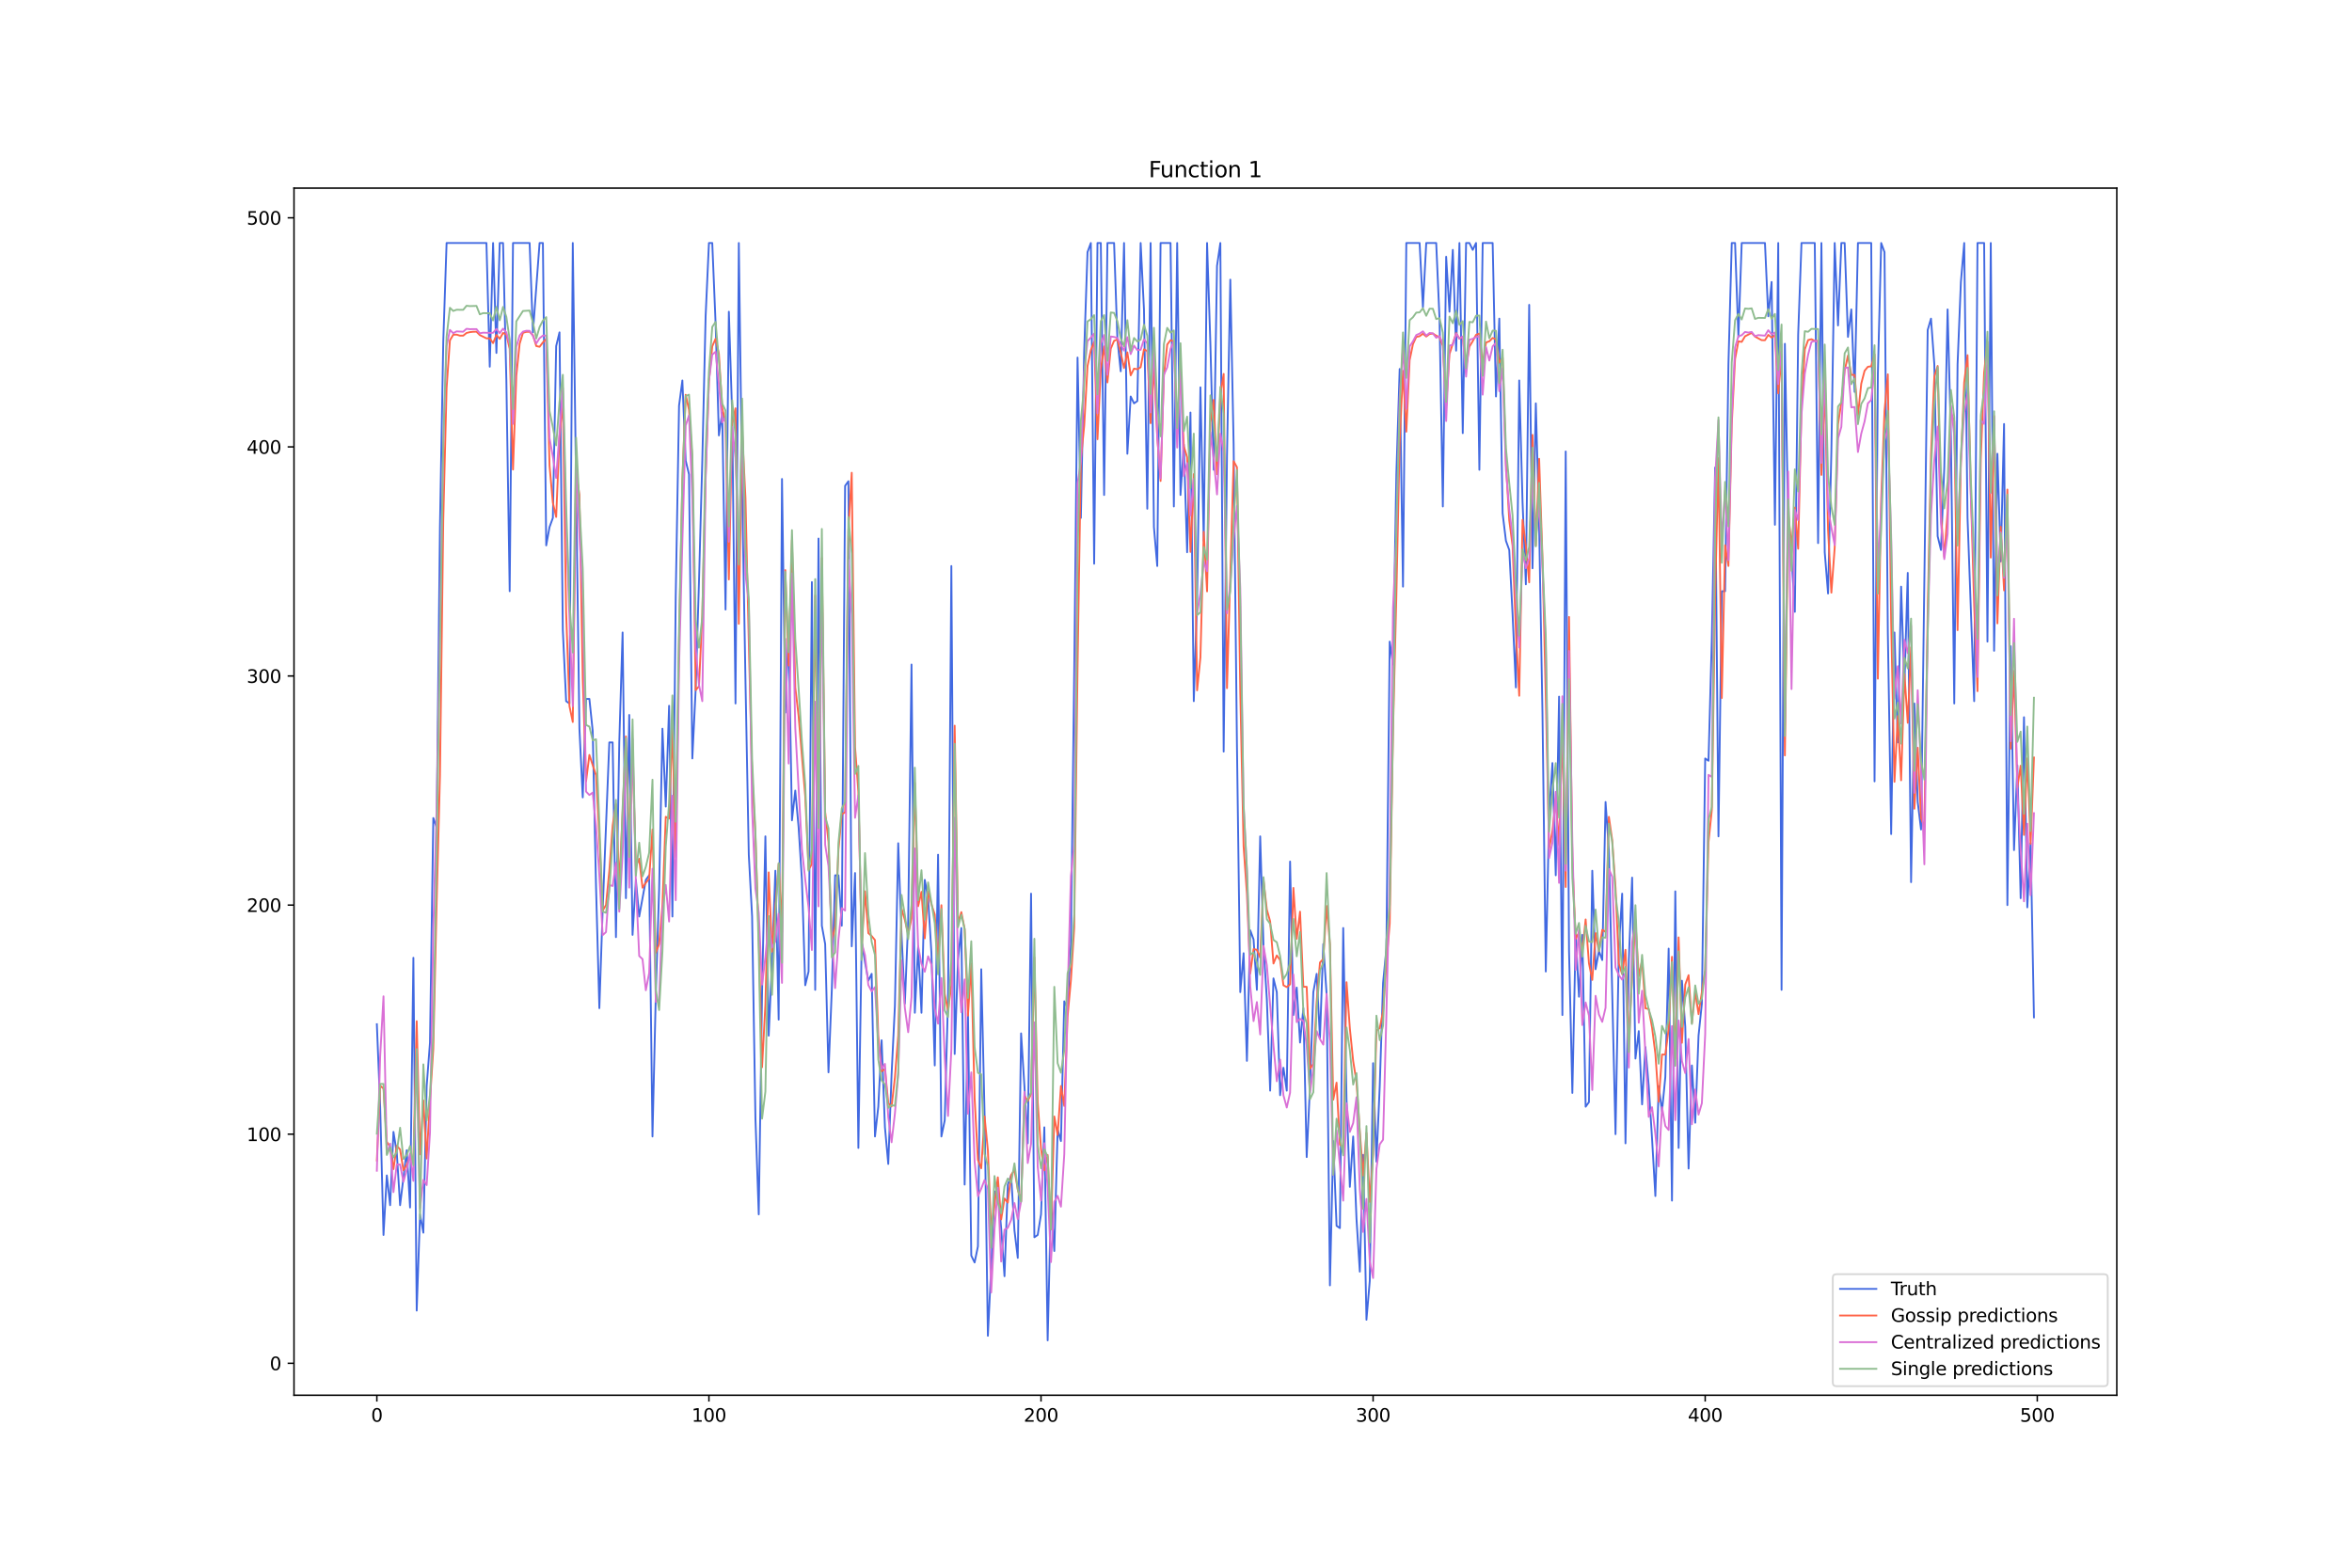 <?xml version="1.0" encoding="utf-8" standalone="no"?>
<!DOCTYPE svg PUBLIC "-//W3C//DTD SVG 1.1//EN"
  "http://www.w3.org/Graphics/SVG/1.1/DTD/svg11.dtd">
<svg xmlns:xlink="http://www.w3.org/1999/xlink" width="1296pt" height="864pt" viewBox="0 0 1296 864" xmlns="http://www.w3.org/2000/svg" version="1.1">
 <defs>
  <style type="text/css">*{stroke-linejoin: round; stroke-linecap: butt}</style>
 </defs>
 <g id="figure_1">
  <g id="patch_1">
   <path d="M 0 864 
L 1296 864 
L 1296 0 
L 0 0 
z
" style="fill: #ffffff"/>
  </g>
  <g id="axes_1">
   <g id="patch_2">
    <path d="M 162 768.96 
L 1166.4 768.96 
L 1166.4 103.68 
L 162 103.68 
z
" style="fill: #ffffff"/>
   </g>
   <g id="matplotlib.axis_1">
    <g id="xtick_1">
     <g id="line2d_1">
      <defs>
       <path id="m8d6772353c" d="M 0 0 
L 0 3.5 
" style="stroke: #000000; stroke-width: 0.8"/>
      </defs>
      <g>
       <use xlink:href="#m8d6772353c" x="207.655" y="768.96" style="stroke: #000000; stroke-width: 0.8"/>
      </g>
     </g>
     <g id="text_1">
      <!-- 0 -->
      <g transform="translate(204.473 783.558) scale(0.1 -0.1)">
       <defs>
        <path id="DejaVuSans-30" d="M 2034 4250 
Q 1547 4250 1301 3770 
Q 1056 3291 1056 2328 
Q 1056 1369 1301 889 
Q 1547 409 2034 409 
Q 2525 409 2770 889 
Q 3016 1369 3016 2328 
Q 3016 3291 2770 3770 
Q 2525 4250 2034 4250 
z
M 2034 4750 
Q 2819 4750 3233 4129 
Q 3647 3509 3647 2328 
Q 3647 1150 3233 529 
Q 2819 -91 2034 -91 
Q 1250 -91 836 529 
Q 422 1150 422 2328 
Q 422 3509 836 4129 
Q 1250 4750 2034 4750 
z
" transform="scale(0.016)"/>
       </defs>
       <use xlink:href="#DejaVuSans-30"/>
      </g>
     </g>
    </g>
    <g id="xtick_2">
     <g id="line2d_2">
      <g>
       <use xlink:href="#m8d6772353c" x="390.639" y="768.96" style="stroke: #000000; stroke-width: 0.8"/>
      </g>
     </g>
     <g id="text_2">
      <!-- 100 -->
      <g transform="translate(381.095 783.558) scale(0.1 -0.1)">
       <defs>
        <path id="DejaVuSans-31" d="M 794 531 
L 1825 531 
L 1825 4091 
L 703 3866 
L 703 4441 
L 1819 4666 
L 2450 4666 
L 2450 531 
L 3481 531 
L 3481 0 
L 794 0 
L 794 531 
z
" transform="scale(0.016)"/>
       </defs>
       <use xlink:href="#DejaVuSans-31"/>
       <use xlink:href="#DejaVuSans-30" x="63.623"/>
       <use xlink:href="#DejaVuSans-30" x="127.246"/>
      </g>
     </g>
    </g>
    <g id="xtick_3">
     <g id="line2d_3">
      <g>
       <use xlink:href="#m8d6772353c" x="573.623" y="768.96" style="stroke: #000000; stroke-width: 0.8"/>
      </g>
     </g>
     <g id="text_3">
      <!-- 200 -->
      <g transform="translate(564.079 783.558) scale(0.1 -0.1)">
       <defs>
        <path id="DejaVuSans-32" d="M 1228 531 
L 3431 531 
L 3431 0 
L 469 0 
L 469 531 
Q 828 903 1448 1529 
Q 2069 2156 2228 2338 
Q 2531 2678 2651 2914 
Q 2772 3150 2772 3378 
Q 2772 3750 2511 3984 
Q 2250 4219 1831 4219 
Q 1534 4219 1204 4116 
Q 875 4013 500 3803 
L 500 4441 
Q 881 4594 1212 4672 
Q 1544 4750 1819 4750 
Q 2544 4750 2975 4387 
Q 3406 4025 3406 3419 
Q 3406 3131 3298 2873 
Q 3191 2616 2906 2266 
Q 2828 2175 2409 1742 
Q 1991 1309 1228 531 
z
" transform="scale(0.016)"/>
       </defs>
       <use xlink:href="#DejaVuSans-32"/>
       <use xlink:href="#DejaVuSans-30" x="63.623"/>
       <use xlink:href="#DejaVuSans-30" x="127.246"/>
      </g>
     </g>
    </g>
    <g id="xtick_4">
     <g id="line2d_4">
      <g>
       <use xlink:href="#m8d6772353c" x="756.607" y="768.96" style="stroke: #000000; stroke-width: 0.8"/>
      </g>
     </g>
     <g id="text_4">
      <!-- 300 -->
      <g transform="translate(747.063 783.558) scale(0.1 -0.1)">
       <defs>
        <path id="DejaVuSans-33" d="M 2597 2516 
Q 3050 2419 3304 2112 
Q 3559 1806 3559 1356 
Q 3559 666 3084 287 
Q 2609 -91 1734 -91 
Q 1441 -91 1130 -33 
Q 819 25 488 141 
L 488 750 
Q 750 597 1062 519 
Q 1375 441 1716 441 
Q 2309 441 2620 675 
Q 2931 909 2931 1356 
Q 2931 1769 2642 2001 
Q 2353 2234 1838 2234 
L 1294 2234 
L 1294 2753 
L 1863 2753 
Q 2328 2753 2575 2939 
Q 2822 3125 2822 3475 
Q 2822 3834 2567 4026 
Q 2313 4219 1838 4219 
Q 1578 4219 1281 4162 
Q 984 4106 628 3988 
L 628 4550 
Q 988 4650 1302 4700 
Q 1616 4750 1894 4750 
Q 2613 4750 3031 4423 
Q 3450 4097 3450 3541 
Q 3450 3153 3228 2886 
Q 3006 2619 2597 2516 
z
" transform="scale(0.016)"/>
       </defs>
       <use xlink:href="#DejaVuSans-33"/>
       <use xlink:href="#DejaVuSans-30" x="63.623"/>
       <use xlink:href="#DejaVuSans-30" x="127.246"/>
      </g>
     </g>
    </g>
    <g id="xtick_5">
     <g id="line2d_5">
      <g>
       <use xlink:href="#m8d6772353c" x="939.591" y="768.96" style="stroke: #000000; stroke-width: 0.8"/>
      </g>
     </g>
     <g id="text_5">
      <!-- 400 -->
      <g transform="translate(930.047 783.558) scale(0.1 -0.1)">
       <defs>
        <path id="DejaVuSans-34" d="M 2419 4116 
L 825 1625 
L 2419 1625 
L 2419 4116 
z
M 2253 4666 
L 3047 4666 
L 3047 1625 
L 3713 1625 
L 3713 1100 
L 3047 1100 
L 3047 0 
L 2419 0 
L 2419 1100 
L 313 1100 
L 313 1709 
L 2253 4666 
z
" transform="scale(0.016)"/>
       </defs>
       <use xlink:href="#DejaVuSans-34"/>
       <use xlink:href="#DejaVuSans-30" x="63.623"/>
       <use xlink:href="#DejaVuSans-30" x="127.246"/>
      </g>
     </g>
    </g>
    <g id="xtick_6">
     <g id="line2d_6">
      <g>
       <use xlink:href="#m8d6772353c" x="1122.575" y="768.96" style="stroke: #000000; stroke-width: 0.8"/>
      </g>
     </g>
     <g id="text_6">
      <!-- 500 -->
      <g transform="translate(1113.032 783.558) scale(0.1 -0.1)">
       <defs>
        <path id="DejaVuSans-35" d="M 691 4666 
L 3169 4666 
L 3169 4134 
L 1269 4134 
L 1269 2991 
Q 1406 3038 1543 3061 
Q 1681 3084 1819 3084 
Q 2600 3084 3056 2656 
Q 3513 2228 3513 1497 
Q 3513 744 3044 326 
Q 2575 -91 1722 -91 
Q 1428 -91 1123 -41 
Q 819 9 494 109 
L 494 744 
Q 775 591 1075 516 
Q 1375 441 1709 441 
Q 2250 441 2565 725 
Q 2881 1009 2881 1497 
Q 2881 1984 2565 2268 
Q 2250 2553 1709 2553 
Q 1456 2553 1204 2497 
Q 953 2441 691 2322 
L 691 4666 
z
" transform="scale(0.016)"/>
       </defs>
       <use xlink:href="#DejaVuSans-35"/>
       <use xlink:href="#DejaVuSans-30" x="63.623"/>
       <use xlink:href="#DejaVuSans-30" x="127.246"/>
      </g>
     </g>
    </g>
   </g>
   <g id="matplotlib.axis_2">
    <g id="ytick_1">
     <g id="line2d_7">
      <defs>
       <path id="m63326deb19" d="M 0 0 
L -3.5 0 
" style="stroke: #000000; stroke-width: 0.8"/>
      </defs>
      <g>
       <use xlink:href="#m63326deb19" x="162" y="751.346" style="stroke: #000000; stroke-width: 0.8"/>
      </g>
     </g>
     <g id="text_7">
      <!-- 0 -->
      <g transform="translate(148.637 755.146) scale(0.1 -0.1)">
       <use xlink:href="#DejaVuSans-30"/>
      </g>
     </g>
    </g>
    <g id="ytick_2">
     <g id="line2d_8">
      <g>
       <use xlink:href="#m63326deb19" x="162" y="625.083" style="stroke: #000000; stroke-width: 0.8"/>
      </g>
     </g>
     <g id="text_8">
      <!-- 100 -->
      <g transform="translate(135.912 628.882) scale(0.1 -0.1)">
       <use xlink:href="#DejaVuSans-31"/>
       <use xlink:href="#DejaVuSans-30" x="63.623"/>
       <use xlink:href="#DejaVuSans-30" x="127.246"/>
      </g>
     </g>
    </g>
    <g id="ytick_3">
     <g id="line2d_9">
      <g>
       <use xlink:href="#m63326deb19" x="162" y="498.82" style="stroke: #000000; stroke-width: 0.8"/>
      </g>
     </g>
     <g id="text_9">
      <!-- 200 -->
      <g transform="translate(135.912 502.619) scale(0.1 -0.1)">
       <use xlink:href="#DejaVuSans-32"/>
       <use xlink:href="#DejaVuSans-30" x="63.623"/>
       <use xlink:href="#DejaVuSans-30" x="127.246"/>
      </g>
     </g>
    </g>
    <g id="ytick_4">
     <g id="line2d_10">
      <g>
       <use xlink:href="#m63326deb19" x="162" y="372.557" style="stroke: #000000; stroke-width: 0.8"/>
      </g>
     </g>
     <g id="text_10">
      <!-- 300 -->
      <g transform="translate(135.912 376.356) scale(0.1 -0.1)">
       <use xlink:href="#DejaVuSans-33"/>
       <use xlink:href="#DejaVuSans-30" x="63.623"/>
       <use xlink:href="#DejaVuSans-30" x="127.246"/>
      </g>
     </g>
    </g>
    <g id="ytick_5">
     <g id="line2d_11">
      <g>
       <use xlink:href="#m63326deb19" x="162" y="246.294" style="stroke: #000000; stroke-width: 0.8"/>
      </g>
     </g>
     <g id="text_11">
      <!-- 400 -->
      <g transform="translate(135.912 250.093) scale(0.1 -0.1)">
       <use xlink:href="#DejaVuSans-34"/>
       <use xlink:href="#DejaVuSans-30" x="63.623"/>
       <use xlink:href="#DejaVuSans-30" x="127.246"/>
      </g>
     </g>
    </g>
    <g id="ytick_6">
     <g id="line2d_12">
      <g>
       <use xlink:href="#m63326deb19" x="162" y="120.031" style="stroke: #000000; stroke-width: 0.8"/>
      </g>
     </g>
     <g id="text_12">
      <!-- 500 -->
      <g transform="translate(135.912 123.83) scale(0.1 -0.1)">
       <use xlink:href="#DejaVuSans-35"/>
       <use xlink:href="#DejaVuSans-30" x="63.623"/>
       <use xlink:href="#DejaVuSans-30" x="127.246"/>
      </g>
     </g>
    </g>
   </g>
   <g id="line2d_13">
    <path d="M 207.655 564.477 
L 209.484 609.932 
L 211.314 680.639 
L 213.144 647.811 
L 214.974 664.225 
L 216.804 623.821 
L 218.634 635.184 
L 220.463 664.225 
L 224.123 633.922 
L 225.953 665.487 
L 227.783 527.861 
L 229.613 722.306 
L 231.442 669.275 
L 233.272 679.376 
L 235.102 598.568 
L 236.932 574.578 
L 238.762 450.84 
L 240.592 455.891 
L 242.422 290.486 
L 244.251 188.213 
L 246.081 133.92 
L 268.039 133.92 
L 269.869 202.102 
L 271.699 133.92 
L 273.529 194.526 
L 275.359 133.92 
L 277.189 133.92 
L 279.018 209.678 
L 280.848 325.84 
L 282.678 133.92 
L 291.827 133.92 
L 293.657 183.163 
L 297.317 133.92 
L 299.147 133.92 
L 300.976 300.587 
L 302.806 290.486 
L 304.636 285.436 
L 306.466 190.738 
L 308.296 183.163 
L 310.126 347.305 
L 311.956 386.446 
L 313.785 387.709 
L 315.615 133.92 
L 319.275 401.598 
L 321.105 439.477 
L 322.935 385.183 
L 324.764 385.183 
L 326.594 402.86 
L 328.424 488.719 
L 330.254 555.639 
L 332.084 501.345 
L 335.743 409.173 
L 337.573 409.173 
L 339.403 516.497 
L 341.233 409.173 
L 343.063 348.567 
L 344.893 495.032 
L 346.723 394.022 
L 348.552 515.234 
L 350.382 484.931 
L 352.212 505.133 
L 355.872 484.931 
L 357.702 482.406 
L 359.531 626.346 
L 361.361 548.063 
L 363.191 489.982 
L 365.021 401.598 
L 366.851 444.527 
L 368.681 388.971 
L 370.51 505.133 
L 372.34 328.365 
L 374.17 223.567 
L 376 209.678 
L 377.83 253.87 
L 379.66 261.446 
L 381.489 418.012 
L 383.319 380.133 
L 385.149 320.789 
L 386.979 253.87 
L 388.809 174.324 
L 390.639 133.92 
L 392.469 133.92 
L 394.298 178.112 
L 396.128 239.981 
L 397.958 227.355 
L 399.788 335.941 
L 401.618 171.799 
L 403.448 228.617 
L 405.277 387.709 
L 407.107 133.92 
L 408.937 270.284 
L 410.767 375.082 
L 412.597 471.042 
L 414.427 505.133 
L 416.256 616.245 
L 418.086 669.275 
L 419.916 546.8 
L 421.746 460.941 
L 423.576 570.79 
L 425.406 529.123 
L 427.236 479.881 
L 429.065 561.952 
L 430.895 263.971 
L 432.725 392.759 
L 434.555 347.305 
L 436.385 452.103 
L 438.215 435.689 
L 440.044 455.891 
L 441.874 484.931 
L 443.704 543.012 
L 445.534 535.436 
L 447.364 320.789 
L 449.194 545.538 
L 451.023 296.799 
L 452.853 510.184 
L 454.683 520.285 
L 456.513 590.992 
L 458.343 545.538 
L 460.173 482.406 
L 462.003 482.406 
L 463.832 510.184 
L 465.662 267.759 
L 467.492 265.234 
L 469.322 521.548 
L 471.152 481.143 
L 472.982 632.659 
L 474.811 519.022 
L 476.641 530.386 
L 478.471 540.487 
L 480.301 536.699 
L 482.131 626.346 
L 483.961 609.932 
L 485.79 573.315 
L 487.62 621.295 
L 489.45 641.497 
L 491.28 592.255 
L 493.11 554.376 
L 494.94 464.729 
L 496.77 515.234 
L 498.599 553.113 
L 500.429 507.659 
L 502.259 366.244 
L 504.089 558.164 
L 505.919 521.548 
L 507.749 558.164 
L 509.578 484.931 
L 511.408 495.032 
L 513.238 525.335 
L 515.068 587.204 
L 516.898 471.042 
L 518.728 626.346 
L 520.557 617.507 
L 522.387 550.588 
L 524.217 311.951 
L 526.047 580.891 
L 527.877 529.123 
L 529.707 511.447 
L 531.536 652.861 
L 533.366 558.164 
L 535.196 692.003 
L 537.026 695.791 
L 538.856 686.952 
L 540.686 534.174 
L 542.516 613.72 
L 544.345 736.195 
L 546.175 698.316 
L 548.005 656.649 
L 549.835 656.649 
L 551.665 676.851 
L 553.495 703.366 
L 555.324 652.861 
L 557.154 647.811 
L 558.984 678.114 
L 560.814 693.265 
L 562.644 569.528 
L 564.474 598.568 
L 566.303 630.134 
L 568.133 492.507 
L 569.963 681.902 
L 571.793 680.639 
L 573.623 669.275 
L 575.453 621.295 
L 577.283 738.72 
L 579.112 661.7 
L 580.942 689.477 
L 582.772 622.558 
L 584.602 628.871 
L 586.432 551.851 
L 588.262 555.639 
L 590.091 520.285 
L 591.921 370.032 
L 593.751 197.052 
L 595.581 285.436 
L 597.411 193.264 
L 599.241 138.971 
L 601.07 133.92 
L 602.9 310.688 
L 604.73 133.92 
L 606.56 133.92 
L 608.39 272.809 
L 610.22 133.92 
L 613.879 133.92 
L 615.709 186.95 
L 617.539 204.627 
L 619.369 133.92 
L 621.199 250.082 
L 623.029 218.516 
L 624.858 222.304 
L 626.688 221.042 
L 628.518 133.92 
L 630.348 170.536 
L 632.178 280.385 
L 634.008 133.92 
L 635.837 290.486 
L 637.667 311.951 
L 639.497 133.92 
L 644.987 133.92 
L 646.817 279.123 
L 648.646 133.92 
L 650.476 272.809 
L 652.306 245.031 
L 654.136 304.375 
L 655.966 227.355 
L 657.796 386.446 
L 659.625 330.89 
L 661.455 213.466 
L 663.285 298.062 
L 665.115 133.92 
L 666.945 189.476 
L 668.775 258.92 
L 670.604 146.546 
L 672.434 133.92 
L 674.264 414.224 
L 676.094 251.345 
L 677.924 154.122 
L 679.754 245.031 
L 681.583 410.436 
L 683.413 546.8 
L 685.243 525.335 
L 687.073 584.679 
L 688.903 512.709 
L 690.733 517.76 
L 692.563 545.538 
L 694.392 460.941 
L 696.222 521.548 
L 698.052 550.588 
L 699.882 601.093 
L 701.712 539.224 
L 703.542 546.8 
L 705.371 603.619 
L 707.201 588.467 
L 709.031 601.093 
L 710.861 474.83 
L 712.691 559.426 
L 714.521 544.275 
L 716.35 574.578 
L 718.18 555.639 
L 720.01 637.71 
L 721.84 598.568 
L 723.67 546.8 
L 725.5 536.699 
L 727.33 572.053 
L 729.159 520.285 
L 730.989 548.063 
L 732.819 708.417 
L 734.649 628.871 
L 736.479 675.588 
L 738.309 676.851 
L 740.138 511.447 
L 741.968 606.144 
L 743.798 654.124 
L 745.628 626.346 
L 747.458 671.801 
L 749.288 700.841 
L 751.117 636.447 
L 752.947 727.356 
L 754.777 705.892 
L 756.607 585.942 
L 758.437 640.235 
L 760.267 598.568 
L 762.097 541.75 
L 763.926 522.81 
L 765.756 353.618 
L 767.586 366.244 
L 769.416 261.446 
L 771.246 203.365 
L 773.076 323.315 
L 774.905 133.92 
L 782.225 133.92 
L 784.055 169.274 
L 785.884 133.92 
L 791.374 133.92 
L 793.204 175.587 
L 795.034 279.123 
L 796.864 141.496 
L 798.693 171.799 
L 800.523 137.708 
L 802.353 193.264 
L 804.183 133.92 
L 806.013 238.718 
L 807.843 133.92 
L 809.672 133.92 
L 811.502 137.708 
L 813.332 133.92 
L 815.162 258.92 
L 816.992 133.92 
L 822.481 133.92 
L 824.311 218.516 
L 826.141 175.587 
L 827.971 282.91 
L 829.801 298.062 
L 831.63 303.112 
L 833.46 338.466 
L 835.29 378.87 
L 837.12 209.678 
L 838.95 276.597 
L 840.78 322.052 
L 842.61 168.011 
L 844.439 313.214 
L 846.269 222.304 
L 848.099 290.486 
L 849.929 392.759 
L 851.759 535.436 
L 853.589 449.578 
L 855.418 420.537 
L 857.248 482.406 
L 859.078 383.921 
L 860.908 559.426 
L 862.738 248.819 
L 864.568 524.073 
L 866.397 602.356 
L 868.227 515.234 
L 870.057 549.325 
L 871.887 515.234 
L 873.717 609.932 
L 875.547 607.406 
L 877.377 479.881 
L 879.206 534.174 
L 881.036 524.073 
L 882.866 529.123 
L 884.696 442.002 
L 886.526 468.517 
L 890.185 625.083 
L 892.015 522.81 
L 893.845 492.507 
L 895.675 630.134 
L 897.505 529.123 
L 899.335 483.669 
L 901.164 583.416 
L 902.994 568.265 
L 904.824 608.669 
L 906.654 577.103 
L 908.484 598.568 
L 910.314 627.609 
L 912.144 659.174 
L 913.973 598.568 
L 915.803 612.457 
L 917.633 593.517 
L 919.463 522.81 
L 921.293 661.7 
L 923.123 491.244 
L 924.952 632.659 
L 926.782 540.487 
L 928.612 565.74 
L 930.442 644.023 
L 932.272 587.204 
L 934.102 618.77 
L 935.931 570.79 
L 937.761 553.113 
L 939.591 418.012 
L 941.421 419.274 
L 943.251 352.355 
L 945.081 257.658 
L 946.911 460.941 
L 948.74 325.84 
L 950.57 325.84 
L 952.4 200.839 
L 954.23 133.92 
L 956.06 133.92 
L 957.89 185.688 
L 959.719 133.92 
L 972.528 133.92 
L 974.358 174.324 
L 976.188 155.385 
L 978.018 289.224 
L 979.848 133.92 
L 981.678 545.538 
L 983.507 189.476 
L 985.337 287.961 
L 987.167 306.9 
L 988.997 337.204 
L 990.827 184.425 
L 992.657 133.92 
L 999.976 133.92 
L 1001.806 299.325 
L 1003.636 133.92 
L 1005.465 304.375 
L 1007.295 327.102 
L 1009.125 248.819 
L 1010.955 133.92 
L 1012.785 179.375 
L 1014.615 133.92 
L 1016.444 133.92 
L 1018.274 185.688 
L 1020.104 170.536 
L 1021.934 215.991 
L 1023.764 133.92 
L 1031.083 133.92 
L 1032.913 430.638 
L 1034.743 205.89 
L 1036.573 133.92 
L 1038.403 138.971 
L 1040.232 348.567 
L 1042.062 459.679 
L 1043.892 348.567 
L 1045.722 409.173 
L 1047.552 323.315 
L 1049.382 377.608 
L 1051.211 315.739 
L 1053.041 486.194 
L 1054.871 387.709 
L 1056.701 442.002 
L 1058.531 457.153 
L 1062.191 181.9 
L 1064.02 175.587 
L 1065.85 200.839 
L 1067.68 295.537 
L 1069.51 303.112 
L 1071.34 257.658 
L 1073.17 170.536 
L 1074.999 241.244 
L 1076.829 387.709 
L 1078.659 200.839 
L 1080.489 155.385 
L 1082.319 133.92 
L 1084.149 285.436 
L 1087.808 386.446 
L 1089.638 133.92 
L 1093.298 133.92 
L 1095.128 353.618 
L 1096.958 133.92 
L 1098.787 358.668 
L 1100.617 250.082 
L 1102.447 309.426 
L 1104.277 233.668 
L 1106.107 498.82 
L 1107.937 356.143 
L 1109.766 468.517 
L 1111.596 421.8 
L 1113.426 495.032 
L 1115.256 395.285 
L 1117.086 500.083 
L 1118.916 464.729 
L 1120.745 560.689 
L 1120.745 560.689 
" clip-path="url(#p3c089f2a7e)" style="fill: none; stroke: #4169e1; stroke-linecap: square"/>
   </g>
   <g id="line2d_14">
    <path d="M 207.655 639.561 
L 209.484 598.345 
L 211.314 599.96 
L 213.144 629.237 
L 214.974 632.15 
L 216.804 644.354 
L 218.634 631.474 
L 220.463 633.535 
L 222.293 645.026 
L 224.123 641.994 
L 225.953 637.536 
L 227.783 639.517 
L 229.613 562.808 
L 231.442 636.217 
L 233.272 606.48 
L 235.102 638.491 
L 236.932 606.443 
L 238.762 578.143 
L 240.592 497.955 
L 242.422 427.586 
L 244.251 286.474 
L 246.081 213.885 
L 247.911 187.586 
L 249.741 184.49 
L 251.571 184.41 
L 253.401 184.978 
L 255.23 184.992 
L 257.06 183.505 
L 258.89 183.043 
L 260.72 182.842 
L 262.55 182.808 
L 264.38 184.658 
L 268.039 186.473 
L 269.869 186.482 
L 271.699 189.095 
L 273.529 184.59 
L 275.359 186.768 
L 277.189 183.477 
L 279.018 184.43 
L 280.848 192.216 
L 282.678 258.771 
L 284.508 206.964 
L 286.338 189.439 
L 288.168 183.424 
L 289.997 182.906 
L 291.827 182.844 
L 293.657 184.717 
L 295.487 190.71 
L 297.317 191.128 
L 299.147 188.693 
L 300.976 186.78 
L 302.806 256.649 
L 304.636 277.068 
L 306.466 284.921 
L 308.296 240.824 
L 310.126 220.877 
L 311.956 337.686 
L 313.785 389.18 
L 315.615 397.919 
L 317.445 260.333 
L 319.275 272.743 
L 321.105 373.916 
L 322.935 430.627 
L 324.764 416.073 
L 328.424 427.233 
L 330.254 461.477 
L 332.084 501.88 
L 333.914 498.772 
L 335.743 480.043 
L 337.573 455.04 
L 339.403 443.229 
L 341.233 487.407 
L 343.063 448.024 
L 344.893 405.858 
L 346.723 463.766 
L 348.552 415.248 
L 350.382 477.422 
L 352.212 473.304 
L 354.042 489.251 
L 355.872 486.558 
L 357.702 484.18 
L 359.531 457.139 
L 361.361 525.098 
L 363.191 520.352 
L 365.021 498.751 
L 366.851 450.16 
L 368.681 451.132 
L 370.51 401.234 
L 372.34 472.35 
L 374.17 353.235 
L 376 264.166 
L 377.83 217.574 
L 379.66 225.85 
L 381.489 253.336 
L 383.319 380.361 
L 385.149 378.278 
L 386.979 338.978 
L 388.809 262.395 
L 390.639 210.03 
L 392.469 190.857 
L 394.298 186.718 
L 396.128 194.979 
L 397.958 224.909 
L 399.788 232.91 
L 401.618 319.365 
L 403.448 233.583 
L 405.277 225.026 
L 407.107 343.804 
L 408.937 237.846 
L 410.767 274.298 
L 412.597 353.885 
L 414.427 426.655 
L 416.256 460.446 
L 418.086 516.887 
L 419.916 588.18 
L 421.746 553.76 
L 423.576 480.777 
L 425.406 524.501 
L 429.065 475.998 
L 430.895 513.837 
L 432.725 314.205 
L 434.555 366.819 
L 436.385 297.679 
L 438.215 378.853 
L 440.044 394.518 
L 443.704 438.895 
L 445.534 479.23 
L 447.364 476.204 
L 449.194 328.154 
L 451.023 456.518 
L 452.853 307.526 
L 454.683 447.54 
L 456.513 464.008 
L 458.343 518.951 
L 460.173 510.391 
L 462.003 468.329 
L 463.832 448.631 
L 465.662 447.754 
L 467.492 292.507 
L 469.322 260.539 
L 471.152 411.662 
L 472.982 436.433 
L 474.811 522.823 
L 476.641 491.217 
L 478.471 514.281 
L 480.301 515.857 
L 482.131 518.11 
L 483.961 570.908 
L 485.79 590.493 
L 487.62 589.147 
L 489.45 608.001 
L 491.28 609.818 
L 493.11 593.961 
L 494.94 570.659 
L 496.77 500.763 
L 498.599 507.025 
L 500.429 514.828 
L 502.259 506.149 
L 504.089 431.516 
L 505.919 499.452 
L 507.749 491.528 
L 509.578 517.16 
L 511.408 491.254 
L 513.238 498.398 
L 515.068 504.006 
L 516.898 530.877 
L 518.728 498.874 
L 520.557 547.78 
L 522.387 557.06 
L 524.217 542.882 
L 526.047 399.927 
L 527.877 508.77 
L 529.707 502.688 
L 531.536 511.992 
L 533.366 559.749 
L 535.196 531.002 
L 537.026 605.249 
L 538.856 639.258 
L 540.686 643.889 
L 542.516 615.297 
L 544.345 634.042 
L 546.175 678.277 
L 548.005 664.051 
L 549.835 648.868 
L 551.665 672.082 
L 553.495 660.52 
L 555.324 662.802 
L 557.154 647.527 
L 558.984 644.785 
L 560.814 655.567 
L 562.644 661.958 
L 564.474 603.819 
L 566.303 606.795 
L 568.133 602.996 
L 569.963 527.622 
L 571.793 607.33 
L 573.623 633.195 
L 575.453 645.023 
L 577.283 636.545 
L 579.112 677.546 
L 580.942 615.327 
L 582.772 625.501 
L 584.602 598.533 
L 586.432 609.532 
L 588.262 560.313 
L 590.091 540.213 
L 591.921 511.2 
L 593.751 368.179 
L 595.581 253.396 
L 597.411 234.668 
L 599.241 201.786 
L 601.07 193.048 
L 602.9 188.346 
L 604.73 242.09 
L 606.56 203.669 
L 608.39 190.875 
L 610.22 210.78 
L 612.05 192.164 
L 613.879 187.829 
L 615.709 187.116 
L 617.539 194.329 
L 619.369 202.828 
L 621.199 194.178 
L 623.029 206.86 
L 624.858 203.168 
L 626.688 203.491 
L 628.518 202.414 
L 630.348 192.507 
L 632.178 193.527 
L 634.008 233.239 
L 635.837 201.782 
L 637.667 240.442 
L 639.497 265.083 
L 641.327 207.095 
L 643.157 189.885 
L 644.987 187.466 
L 646.817 188.227 
L 648.646 238.977 
L 650.476 203.485 
L 652.306 245.926 
L 654.136 251.997 
L 655.966 304.179 
L 657.796 261.289 
L 659.625 380.466 
L 661.455 362.366 
L 663.285 293.14 
L 665.115 325.928 
L 666.945 232.825 
L 668.775 220.396 
L 670.604 261.362 
L 672.434 217.149 
L 674.264 206.079 
L 676.094 379.28 
L 679.754 254.173 
L 681.583 257.486 
L 683.413 381.372 
L 685.243 466.407 
L 687.073 492.583 
L 688.903 536.591 
L 690.733 523.072 
L 692.563 523.462 
L 694.392 527.826 
L 696.222 485.119 
L 698.052 501.295 
L 699.882 507.783 
L 701.712 531.026 
L 703.542 526.58 
L 705.371 529.112 
L 707.201 543.02 
L 709.031 544.023 
L 710.861 542.506 
L 712.691 489.357 
L 714.521 517.411 
L 716.35 502.45 
L 718.18 543.838 
L 720.01 543.854 
L 721.84 589.078 
L 723.67 586.361 
L 725.5 552.076 
L 727.33 530.45 
L 729.159 528.553 
L 730.989 499.296 
L 732.819 520.289 
L 734.649 606.068 
L 736.479 596.687 
L 738.309 630.922 
L 740.138 632.033 
L 741.968 541.318 
L 743.798 566.79 
L 745.628 584.815 
L 747.458 596.223 
L 749.288 623.607 
L 751.117 647.9 
L 752.947 624.405 
L 754.777 662.456 
L 756.607 636.241 
L 758.437 567.871 
L 760.267 566.683 
L 762.097 557.282 
L 763.926 531.311 
L 765.756 509.018 
L 767.586 402.569 
L 769.416 328.653 
L 771.246 243.843 
L 773.076 204.34 
L 774.905 237.913 
L 776.735 198.548 
L 778.565 189.655 
L 780.395 185.688 
L 782.225 185.303 
L 784.055 183.921 
L 785.884 185.474 
L 787.714 184.102 
L 789.544 183.827 
L 791.374 184.991 
L 793.204 185.788 
L 795.034 190.573 
L 796.864 223.462 
L 798.693 195.174 
L 802.353 183.595 
L 804.183 186.671 
L 806.013 185.732 
L 807.843 202.341 
L 809.672 191.045 
L 811.502 188.045 
L 813.332 184.536 
L 815.162 183.833 
L 816.992 200.728 
L 818.822 188.774 
L 820.651 188.096 
L 822.481 186.263 
L 824.311 186.94 
L 826.141 199.893 
L 827.971 197.055 
L 829.801 255.462 
L 831.63 286.785 
L 833.46 300.844 
L 835.29 347.657 
L 837.12 383.448 
L 838.95 286.505 
L 840.78 300.796 
L 842.61 320.956 
L 844.439 239.685 
L 846.269 300.687 
L 848.099 252.844 
L 849.929 307.049 
L 851.759 384.164 
L 853.589 467.92 
L 855.418 458.02 
L 857.248 440.35 
L 859.078 465.777 
L 860.908 402.685 
L 862.738 488.851 
L 864.568 340.024 
L 866.397 474.137 
L 868.227 517.425 
L 870.057 513.936 
L 871.887 524.283 
L 873.717 506.713 
L 875.547 530.9 
L 877.377 540.078 
L 879.206 514.265 
L 881.036 524.316 
L 882.866 512.483 
L 884.696 513.586 
L 886.526 450.186 
L 888.356 462.925 
L 890.185 489.182 
L 892.015 531.108 
L 893.845 536.904 
L 895.675 523.472 
L 897.505 573.064 
L 899.335 538.234 
L 901.164 507.77 
L 902.994 538.041 
L 904.824 529.202 
L 906.654 555.706 
L 908.484 556.083 
L 910.314 566.293 
L 912.144 580.721 
L 913.973 607.189 
L 915.803 581.193 
L 917.633 581.201 
L 919.463 567.134 
L 921.293 527.317 
L 923.123 583.09 
L 924.952 516.624 
L 926.782 574.722 
L 928.612 542.639 
L 930.442 537.447 
L 932.272 563.927 
L 934.102 546.584 
L 935.931 558.929 
L 939.591 534.686 
L 941.421 464.115 
L 943.251 446.377 
L 945.081 329.034 
L 946.911 252.508 
L 948.74 384.706 
L 950.57 300.483 
L 952.4 311.928 
L 954.23 233.848 
L 956.06 197.824 
L 957.89 188.104 
L 959.719 188.43 
L 961.549 185.336 
L 965.209 183.479 
L 967.039 185.474 
L 970.698 187.479 
L 972.528 187.5 
L 974.358 184.556 
L 976.188 186.045 
L 978.018 184.729 
L 979.848 216.789 
L 981.678 195.533 
L 983.507 416.337 
L 985.337 282.438 
L 987.167 301.14 
L 988.997 279.696 
L 990.827 302.437 
L 992.657 223.95 
L 994.486 192.521 
L 996.316 187.416 
L 998.146 186.946 
L 999.976 187.868 
L 1001.806 187.882 
L 1003.636 261.754 
L 1005.465 212.7 
L 1007.295 292.017 
L 1009.125 326.636 
L 1010.955 301.791 
L 1012.785 233.824 
L 1014.615 221.821 
L 1016.444 204.206 
L 1018.274 195.941 
L 1020.104 206.606 
L 1021.934 206.635 
L 1023.764 229.062 
L 1025.594 211.429 
L 1027.424 204.343 
L 1029.253 202.13 
L 1031.083 201.879 
L 1032.913 195.327 
L 1034.743 374.045 
L 1036.573 274.583 
L 1038.403 226.535 
L 1040.232 206.287 
L 1042.062 342.621 
L 1043.892 430.876 
L 1045.722 394.596 
L 1047.552 430.047 
L 1049.382 371.474 
L 1051.211 398.37 
L 1053.041 356.72 
L 1054.871 445.727 
L 1056.701 412.101 
L 1058.531 450.952 
L 1060.361 455.784 
L 1062.191 336.98 
L 1064.02 250.457 
L 1065.85 207.559 
L 1067.68 201.682 
L 1069.51 283.793 
L 1071.34 306.981 
L 1073.17 281.933 
L 1074.999 227.472 
L 1076.829 232.147 
L 1078.659 347.3 
L 1080.489 254.881 
L 1082.319 210.697 
L 1084.149 195.748 
L 1085.978 271.364 
L 1087.808 333.796 
L 1089.638 380.932 
L 1091.468 252.653 
L 1093.298 205.214 
L 1095.128 188.395 
L 1096.958 307.316 
L 1098.787 229.23 
L 1100.617 343.569 
L 1102.447 290.3 
L 1104.277 325.4 
L 1106.107 269.805 
L 1107.937 412.603 
L 1109.766 369.735 
L 1111.596 434.136 
L 1113.426 421.999 
L 1115.256 460.176 
L 1117.086 417.908 
L 1118.916 465.034 
L 1120.745 417.5 
L 1120.745 417.5 
" clip-path="url(#p3c089f2a7e)" style="fill: none; stroke: #ff6347; stroke-linecap: square"/>
   </g>
   <g id="line2d_15">
    <path d="M 207.655 645.24 
L 209.484 582.055 
L 211.314 549.098 
L 213.144 635.807 
L 214.974 630.301 
L 216.804 657.014 
L 218.634 641.812 
L 220.463 641.807 
L 222.293 651.273 
L 224.123 644.782 
L 225.953 635.847 
L 227.783 650.817 
L 229.613 579.737 
L 231.442 666.038 
L 233.272 650.286 
L 235.102 653.162 
L 236.932 624.289 
L 238.762 511.628 
L 240.592 445.379 
L 242.422 348.348 
L 244.251 244.716 
L 246.081 190.796 
L 247.911 181.82 
L 249.741 183.632 
L 251.571 182.633 
L 255.23 182.823 
L 257.06 181.2 
L 258.89 181.415 
L 262.55 181.368 
L 264.38 183.687 
L 266.209 183.337 
L 269.869 183.466 
L 271.699 183.431 
L 273.529 181.252 
L 275.359 183.615 
L 277.189 181.115 
L 279.018 183.186 
L 280.848 189.782 
L 282.678 233.614 
L 284.508 191.104 
L 286.338 184.823 
L 288.168 182.772 
L 289.997 182.285 
L 291.827 182.336 
L 293.657 185.13 
L 295.487 189.28 
L 297.317 186.409 
L 299.147 184.939 
L 300.976 184.956 
L 302.806 241.514 
L 304.636 251.683 
L 306.466 263.444 
L 310.126 213.68 
L 311.956 291.123 
L 315.615 389.219 
L 317.445 251.225 
L 319.275 295.306 
L 321.105 327.582 
L 322.935 436.271 
L 324.764 438.159 
L 326.594 436.818 
L 328.424 455.506 
L 330.254 482.198 
L 332.084 515.368 
L 333.914 513.712 
L 335.743 487.758 
L 337.573 488.286 
L 339.403 475.54 
L 341.233 502.425 
L 343.063 470.475 
L 344.893 414.025 
L 346.723 489.207 
L 348.552 407.081 
L 350.382 486.569 
L 352.212 526.868 
L 354.042 528.603 
L 355.872 545.766 
L 357.702 536.287 
L 359.531 478.777 
L 361.361 552.161 
L 363.191 551.057 
L 365.021 501.537 
L 366.851 487.719 
L 368.681 507.893 
L 370.51 438.557 
L 372.34 496.138 
L 374.17 367.333 
L 376 298.611 
L 377.83 234.464 
L 379.66 228.922 
L 381.489 274.542 
L 383.319 356.929 
L 385.149 377.434 
L 386.979 386.433 
L 388.809 264.665 
L 390.639 209.77 
L 392.469 195.455 
L 394.298 193.851 
L 396.128 211.692 
L 397.958 232.778 
L 399.788 229.999 
L 401.618 298.547 
L 403.448 235.309 
L 405.277 252.471 
L 407.107 308.033 
L 408.937 231.918 
L 410.767 316.758 
L 412.597 331.571 
L 414.427 445.808 
L 416.256 489.668 
L 418.086 503.105 
L 419.916 542.657 
L 421.746 527.592 
L 423.576 507.507 
L 425.406 522.27 
L 427.236 518.769 
L 429.065 503.61 
L 430.895 541.706 
L 432.725 352.05 
L 434.555 420.796 
L 436.385 315.999 
L 438.215 401.183 
L 441.874 467.886 
L 443.704 484.822 
L 445.534 500.129 
L 447.364 523.587 
L 449.194 386.739 
L 451.023 499.518 
L 452.853 312.415 
L 454.683 465.533 
L 456.513 477.277 
L 458.343 514.1 
L 460.173 544.568 
L 462.003 517.701 
L 463.832 500.47 
L 465.662 501.876 
L 467.492 308.436 
L 469.322 338.901 
L 471.152 450.722 
L 472.982 438.206 
L 474.811 519.544 
L 476.641 526.497 
L 478.471 542.895 
L 480.301 546.346 
L 482.131 544.029 
L 483.961 575.021 
L 485.79 589.221 
L 487.62 586.326 
L 489.45 615.605 
L 491.28 629.536 
L 493.11 613.728 
L 494.94 592.177 
L 496.77 529.284 
L 498.599 555.525 
L 500.429 568.881 
L 502.259 549.595 
L 504.089 467.623 
L 505.919 521.493 
L 507.749 531.182 
L 509.578 535.568 
L 511.408 527.041 
L 513.238 531.604 
L 515.068 555.782 
L 516.898 564.196 
L 518.728 539.028 
L 520.557 582.556 
L 522.387 615.018 
L 524.217 578.379 
L 526.047 450.608 
L 527.877 529.885 
L 529.707 557.889 
L 531.536 539.812 
L 533.366 613.825 
L 535.196 591.014 
L 537.026 640.02 
L 538.856 659.297 
L 540.686 655.088 
L 542.516 650.324 
L 544.345 655.209 
L 546.175 712.314 
L 548.005 677.227 
L 549.835 654.654 
L 551.665 695.258 
L 553.495 677.73 
L 555.324 676.723 
L 557.154 672.355 
L 558.984 663.045 
L 560.814 671.933 
L 562.644 662.145 
L 564.474 601.769 
L 566.303 640.99 
L 568.133 630.4 
L 569.963 563.43 
L 571.793 642.959 
L 573.623 661.691 
L 575.453 630.016 
L 577.283 654.758 
L 579.112 695.582 
L 580.942 662.311 
L 582.772 659.054 
L 584.602 665.03 
L 586.432 636.261 
L 588.262 548.748 
L 590.091 482.791 
L 591.921 465.37 
L 593.751 266.474 
L 595.581 254.414 
L 597.411 205.123 
L 599.241 187.968 
L 601.07 186.073 
L 602.9 183.831 
L 604.73 227.775 
L 606.56 189.359 
L 608.39 184.642 
L 610.22 206.584 
L 612.05 185.45 
L 613.879 185.707 
L 615.709 186.301 
L 619.369 193.227 
L 621.199 185.819 
L 623.029 195.142 
L 624.858 190.479 
L 626.688 192.931 
L 628.518 192.8 
L 630.348 187.018 
L 632.178 189.289 
L 634.008 227.33 
L 635.837 190.515 
L 637.667 241.229 
L 639.497 263.672 
L 641.327 206.491 
L 643.157 202.455 
L 644.987 192.295 
L 646.817 187.859 
L 648.646 246.677 
L 650.476 200.301 
L 652.306 262.396 
L 654.136 255.188 
L 655.966 284.044 
L 657.796 263.909 
L 659.625 338.184 
L 661.455 327.047 
L 663.285 309.557 
L 665.115 314.828 
L 666.945 238.243 
L 668.775 252.803 
L 670.604 272.502 
L 672.434 238.96 
L 674.264 249.003 
L 676.094 338.004 
L 677.924 321.566 
L 679.754 296.661 
L 681.583 278.842 
L 683.413 324.103 
L 685.243 443.923 
L 687.073 479.22 
L 688.903 543.502 
L 690.733 562.767 
L 692.563 552.255 
L 694.392 570.132 
L 696.222 521.302 
L 698.052 531.999 
L 701.712 576.142 
L 703.542 595.915 
L 705.371 583.96 
L 707.201 603.629 
L 709.031 610.403 
L 710.861 602.197 
L 712.691 537.063 
L 714.521 563.321 
L 716.35 561.514 
L 718.18 562.708 
L 720.01 576.217 
L 721.84 602.312 
L 723.67 588.903 
L 725.5 568.263 
L 727.33 572.727 
L 729.159 575.727 
L 730.989 547.694 
L 732.819 574.161 
L 734.649 647.576 
L 736.479 622.81 
L 740.138 661.71 
L 741.968 608.057 
L 743.798 623.837 
L 745.628 618.961 
L 747.458 604.709 
L 749.288 655.611 
L 751.117 678.978 
L 752.947 660.744 
L 754.777 695.121 
L 756.607 704.361 
L 758.437 644.222 
L 760.267 630.672 
L 762.097 628.11 
L 763.926 559.293 
L 765.756 481.437 
L 767.586 335.071 
L 769.416 295.506 
L 771.246 219.063 
L 773.076 191.643 
L 774.905 225.307 
L 776.735 190.904 
L 778.565 188.163 
L 780.395 184.665 
L 782.225 183.85 
L 784.055 182.611 
L 785.884 184.968 
L 787.714 183.514 
L 789.544 183.722 
L 791.374 186.139 
L 793.204 185.312 
L 795.034 189.335 
L 796.864 232.05 
L 798.693 190.446 
L 800.523 190.068 
L 802.353 183.889 
L 804.183 186.608 
L 806.013 185.435 
L 807.843 207.577 
L 809.672 187.219 
L 811.502 186.753 
L 813.332 185.777 
L 815.162 185.275 
L 816.992 217.514 
L 818.822 191.274 
L 820.651 198.706 
L 822.481 190.887 
L 824.311 188.941 
L 826.141 215.592 
L 827.971 202.879 
L 829.801 258.977 
L 831.63 280.684 
L 833.46 295.61 
L 835.29 329.412 
L 837.12 356.869 
L 838.95 304.647 
L 840.78 313.157 
L 842.61 307.756 
L 844.439 259.311 
L 846.269 297.211 
L 848.099 277.298 
L 849.929 313.766 
L 851.759 355.961 
L 853.589 472.925 
L 855.418 464.495 
L 857.248 436.385 
L 859.078 486.574 
L 860.908 383.728 
L 862.738 479.849 
L 864.568 358.755 
L 866.397 463.755 
L 868.227 534.539 
L 870.057 512.053 
L 871.887 564.94 
L 873.717 552.484 
L 875.547 559.703 
L 877.377 600.724 
L 879.206 548.823 
L 881.036 559.112 
L 882.866 563.183 
L 884.696 555.408 
L 886.526 478.919 
L 888.356 483.2 
L 890.185 533.209 
L 892.015 537.458 
L 893.845 539.916 
L 895.675 536.204 
L 897.505 588.375 
L 899.335 519.434 
L 901.164 506.865 
L 902.994 563.68 
L 904.824 546.042 
L 908.484 615.524 
L 910.314 610.206 
L 912.144 625.016 
L 913.973 642.828 
L 915.803 610.183 
L 917.633 620.59 
L 919.463 622.781 
L 921.293 565.497 
L 923.123 617.35 
L 924.952 562.431 
L 926.782 584.773 
L 928.612 591.429 
L 930.442 572.626 
L 932.272 619.613 
L 934.102 600.45 
L 935.931 614.299 
L 937.761 608.035 
L 939.591 570.108 
L 941.421 427.052 
L 943.251 428.21 
L 945.081 263.658 
L 946.911 231.5 
L 948.74 299.18 
L 950.57 270.471 
L 952.4 308.711 
L 954.23 229.702 
L 956.06 191.428 
L 957.89 185.281 
L 959.719 184.749 
L 961.549 182.932 
L 963.379 183.289 
L 965.209 182.942 
L 967.039 185.317 
L 968.869 184.678 
L 972.528 184.993 
L 974.358 181.981 
L 976.188 184.249 
L 978.018 183.231 
L 979.848 211.678 
L 981.678 189.881 
L 983.507 398.042 
L 985.337 259.857 
L 987.167 379.768 
L 988.997 281.007 
L 990.827 286.708 
L 992.657 228.449 
L 994.486 205.86 
L 996.316 195.439 
L 998.146 188.455 
L 999.976 187.929 
L 1001.806 188.218 
L 1003.636 255.151 
L 1005.465 204.413 
L 1007.295 280.045 
L 1009.125 290.815 
L 1010.955 300.384 
L 1012.785 241.675 
L 1014.615 235.262 
L 1016.444 202.795 
L 1018.274 202.527 
L 1020.104 224.496 
L 1021.934 224.329 
L 1023.764 249.121 
L 1025.594 238.932 
L 1027.424 232.238 
L 1029.253 222.263 
L 1031.083 220.443 
L 1032.913 202.226 
L 1034.743 314.214 
L 1036.573 279.683 
L 1038.403 242.689 
L 1040.232 236.491 
L 1042.062 295.418 
L 1043.892 385.159 
L 1045.722 367.179 
L 1047.552 398.732 
L 1049.382 352.588 
L 1051.211 359.979 
L 1053.041 344.717 
L 1054.871 436.956 
L 1056.701 380.4 
L 1058.531 425.355 
L 1060.361 476.355 
L 1062.191 347.932 
L 1064.02 283.7 
L 1065.85 253.36 
L 1067.68 235.125 
L 1069.51 288.183 
L 1071.34 308.134 
L 1073.17 294.246 
L 1074.999 223.488 
L 1076.829 239.99 
L 1078.659 294.592 
L 1080.489 255.267 
L 1082.319 227.4 
L 1084.149 217.217 
L 1085.978 274.096 
L 1087.808 315.226 
L 1089.638 373.103 
L 1091.468 231.648 
L 1093.298 233.618 
L 1095.128 196.579 
L 1096.958 271.738 
L 1098.787 229.934 
L 1100.617 317.914 
L 1102.447 293.361 
L 1104.277 318.431 
L 1106.107 284.723 
L 1107.937 408.5 
L 1109.766 341.007 
L 1111.596 435.526 
L 1113.426 468.069 
L 1115.256 496.762 
L 1117.086 453.962 
L 1118.916 493.413 
L 1120.745 448.182 
L 1120.745 448.182 
" clip-path="url(#p3c089f2a7e)" style="fill: none; stroke: #da70d6; stroke-linecap: square"/>
   </g>
   <g id="line2d_16">
    <path d="M 207.655 624.835 
L 209.484 597.398 
L 211.314 597.382 
L 213.144 636.543 
L 214.974 632.312 
L 216.804 637.891 
L 218.634 634.952 
L 220.463 621.529 
L 222.293 638.754 
L 224.123 636.635 
L 225.953 631.6 
L 227.783 642.21 
L 229.613 578.182 
L 231.442 671.843 
L 233.272 586.588 
L 235.102 617.551 
L 236.932 603.219 
L 238.762 570.514 
L 240.592 470.769 
L 244.251 244.2 
L 246.081 185.604 
L 247.911 169.619 
L 249.741 171.382 
L 251.571 170.706 
L 255.23 170.765 
L 257.06 168.516 
L 258.89 168.703 
L 262.55 168.597 
L 264.38 173.253 
L 266.209 172.575 
L 269.869 172.626 
L 271.699 176.585 
L 273.529 169.147 
L 275.359 176.504 
L 277.189 169.156 
L 279.018 174.688 
L 280.848 187.174 
L 282.678 225.505 
L 284.508 177.102 
L 288.168 171.388 
L 291.827 171.165 
L 293.657 177.756 
L 295.487 186.548 
L 297.317 180.269 
L 299.147 176.686 
L 300.976 174.777 
L 302.806 226.546 
L 304.636 235.447 
L 306.466 245.43 
L 308.296 221.363 
L 310.126 206.56 
L 311.956 278.806 
L 313.785 331.281 
L 315.615 359.63 
L 317.445 241.212 
L 319.275 278.456 
L 321.105 313.355 
L 322.935 399.551 
L 324.764 400.431 
L 326.594 408.027 
L 328.424 407.442 
L 330.254 453.445 
L 332.084 502.414 
L 333.914 503.062 
L 335.743 491.262 
L 337.573 463.293 
L 339.403 440.855 
L 341.233 500.932 
L 343.063 444.969 
L 344.893 406.841 
L 346.723 472.325 
L 348.552 396.493 
L 350.382 482.561 
L 352.212 464.456 
L 354.042 482.999 
L 355.872 477.698 
L 357.702 469.991 
L 359.531 429.715 
L 361.361 545.286 
L 363.191 556.672 
L 365.021 524.2 
L 366.851 466.556 
L 368.681 442.672 
L 370.51 383.275 
L 372.34 452.916 
L 374.17 346.816 
L 376 265.126 
L 377.83 218.257 
L 379.66 217.506 
L 381.489 250.323 
L 383.319 341.443 
L 385.149 356.951 
L 386.979 340.147 
L 388.809 247.81 
L 390.639 204.494 
L 392.469 180.179 
L 394.298 177.434 
L 396.128 198.605 
L 397.958 222.447 
L 399.788 226.313 
L 401.618 290.145 
L 403.448 220.581 
L 405.277 240.289 
L 407.107 311.092 
L 408.937 219.658 
L 410.767 302.101 
L 412.597 330.199 
L 414.427 418.39 
L 416.256 458.233 
L 418.086 524.269 
L 419.916 616.519 
L 421.746 601.615 
L 423.576 504.847 
L 425.406 548.275 
L 427.236 505.587 
L 429.065 475.71 
L 430.895 530.621 
L 432.725 315.194 
L 434.555 359.474 
L 436.385 292.169 
L 438.215 352.183 
L 440.044 379.353 
L 441.874 408.748 
L 443.704 432.282 
L 445.534 479.96 
L 447.364 468.298 
L 449.194 319.155 
L 451.023 456.355 
L 452.853 291.506 
L 454.683 450.077 
L 456.513 456.496 
L 458.343 527.644 
L 460.173 524.89 
L 462.003 464.575 
L 463.832 445.562 
L 465.662 442.023 
L 467.492 284.987 
L 469.322 305.158 
L 471.152 426.556 
L 472.982 422.114 
L 474.811 529.112 
L 476.641 470.156 
L 478.471 503.989 
L 480.301 519.113 
L 482.131 526.314 
L 483.961 583.928 
L 485.79 595.471 
L 487.62 597.595 
L 489.45 610.557 
L 491.28 609.067 
L 493.11 609.455 
L 494.94 591.31 
L 496.77 493.216 
L 498.599 504.417 
L 500.429 517.626 
L 502.259 498.796 
L 504.089 423.064 
L 505.919 496.151 
L 507.749 479.603 
L 509.578 506.842 
L 511.408 486.311 
L 515.068 508.82 
L 516.898 537.016 
L 518.728 500.959 
L 520.557 556.923 
L 522.387 560.496 
L 524.217 528.461 
L 526.047 409.933 
L 527.877 511.06 
L 529.707 504.144 
L 531.536 512.099 
L 533.366 550.012 
L 535.196 518.753 
L 537.026 576.974 
L 538.856 591.27 
L 540.686 592.067 
L 542.516 636.02 
L 544.345 642.566 
L 546.175 687.664 
L 548.005 648.144 
L 549.835 662.704 
L 551.665 668.71 
L 553.495 653.906 
L 555.324 649.521 
L 557.154 651.836 
L 558.984 641.151 
L 560.814 655.494 
L 562.644 662.294 
L 564.474 609.734 
L 566.303 605.766 
L 568.133 602.168 
L 569.963 517.382 
L 571.793 630.887 
L 573.623 643.871 
L 575.453 633.389 
L 577.283 637.595 
L 579.112 677.532 
L 580.942 543.875 
L 582.772 585.94 
L 584.602 591.196 
L 586.432 578.885 
L 588.262 536.43 
L 590.091 530.973 
L 591.921 503.971 
L 593.751 307.067 
L 595.581 231.822 
L 597.411 212.495 
L 599.241 177.164 
L 601.07 175.946 
L 602.9 173.682 
L 604.73 217.311 
L 606.56 176.98 
L 608.39 173.658 
L 610.22 198.866 
L 612.05 172.213 
L 613.879 172.448 
L 615.709 177.038 
L 617.539 186.533 
L 619.369 190.853 
L 621.199 176.457 
L 623.029 193.31 
L 624.858 186.258 
L 626.688 188.209 
L 628.518 187.197 
L 630.348 178.968 
L 632.178 185.04 
L 634.008 217.134 
L 635.837 180.639 
L 637.667 223.899 
L 639.497 240.483 
L 641.327 189.613 
L 643.157 180.687 
L 644.987 183.345 
L 646.817 182.115 
L 648.646 235.934 
L 650.476 189.167 
L 652.306 237.635 
L 654.136 229.622 
L 655.966 269.064 
L 657.796 238.996 
L 659.625 339.037 
L 661.455 337.472 
L 663.285 301.427 
L 665.115 308.393 
L 666.945 217.906 
L 668.775 234.404 
L 670.604 254.008 
L 672.434 213.194 
L 674.264 228.008 
L 676.094 336.038 
L 677.924 325.858 
L 679.754 287.132 
L 681.583 259.071 
L 683.413 332.711 
L 685.243 443.674 
L 687.073 479.107 
L 688.903 526.09 
L 690.733 524.939 
L 692.563 530.602 
L 694.392 537.316 
L 696.222 483.44 
L 698.052 506.607 
L 699.882 509.15 
L 701.712 518.039 
L 703.542 519.277 
L 705.371 526.848 
L 707.201 539.647 
L 709.031 536.732 
L 710.861 530.734 
L 712.691 506.442 
L 714.521 527.051 
L 716.35 513.691 
L 718.18 558.112 
L 720.01 563.869 
L 721.84 605.857 
L 723.67 601.965 
L 725.5 556.164 
L 727.33 534.835 
L 729.159 530.821 
L 730.989 481.159 
L 732.819 521.21 
L 734.649 647.412 
L 736.479 616.538 
L 740.138 636.757 
L 741.968 566.27 
L 743.798 578.812 
L 745.628 597.742 
L 747.458 591.443 
L 749.288 625.192 
L 751.117 666.253 
L 752.947 620.617 
L 754.777 684.761 
L 756.607 632.628 
L 758.437 559.76 
L 760.267 573.27 
L 762.097 565.207 
L 763.926 518.44 
L 765.756 498.911 
L 767.586 402.055 
L 769.416 290.264 
L 771.246 224.817 
L 773.076 183.217 
L 774.905 208.283 
L 776.735 176.469 
L 778.565 174.848 
L 780.395 172.29 
L 782.225 172.152 
L 784.055 169.86 
L 785.884 174.03 
L 787.714 170.154 
L 789.544 170.167 
L 791.374 175.83 
L 793.204 175.319 
L 795.034 183.328 
L 796.864 221.488 
L 798.693 174.475 
L 800.523 178.103 
L 802.353 171.322 
L 804.183 179.052 
L 806.013 176.977 
L 807.843 202.96 
L 809.672 177.4 
L 811.502 177.615 
L 813.332 173.991 
L 815.162 173.897 
L 816.992 207.165 
L 818.822 177.215 
L 820.651 186.428 
L 822.481 182.191 
L 824.311 182.309 
L 826.141 211.156 
L 827.971 192.726 
L 829.801 247.014 
L 831.63 266.226 
L 833.46 284.055 
L 835.29 321.457 
L 837.12 350.297 
L 838.95 302.758 
L 840.78 308.774 
L 842.61 301.459 
L 844.439 246.703 
L 846.269 301.126 
L 848.099 266.134 
L 851.759 350.709 
L 853.589 458.329 
L 855.418 435.694 
L 857.248 420.574 
L 859.078 450.653 
L 860.908 387.919 
L 862.738 476.082 
L 864.568 374.346 
L 866.397 483.956 
L 868.227 514.614 
L 870.057 508.654 
L 871.887 527.236 
L 873.717 510.261 
L 875.547 518.864 
L 877.377 519.242 
L 879.206 501.293 
L 881.036 524.135 
L 882.866 516.58 
L 884.696 516.802 
L 886.526 453.899 
L 888.356 463.996 
L 890.185 493.274 
L 892.015 508.331 
L 893.845 536.677 
L 895.675 532.904 
L 897.505 579.892 
L 899.335 536.005 
L 901.164 498.876 
L 902.994 547.659 
L 904.824 526.251 
L 906.654 548.314 
L 908.484 556.309 
L 910.314 562.194 
L 912.144 571.285 
L 913.973 586.232 
L 915.803 565.401 
L 917.633 569.591 
L 919.463 562.101 
L 921.293 530.208 
L 923.123 587.389 
L 924.952 524.32 
L 926.782 565.967 
L 928.612 549.768 
L 930.442 544.129 
L 932.272 564.352 
L 934.102 543.091 
L 935.931 553.235 
L 937.761 550.439 
L 939.591 534.911 
L 941.421 451.825 
L 943.251 444.67 
L 945.081 292.462 
L 946.911 230.023 
L 948.74 310.165 
L 950.57 265.579 
L 952.4 290.147 
L 954.23 199.705 
L 956.06 176.531 
L 957.89 173.015 
L 959.719 176.07 
L 961.549 170.01 
L 963.379 170.199 
L 965.209 169.943 
L 967.039 175.764 
L 968.869 175.164 
L 972.528 175.236 
L 974.358 170.381 
L 976.188 175.704 
L 978.018 173.008 
L 979.848 203.951 
L 981.678 178.845 
L 983.507 405.62 
L 985.337 275.262 
L 987.167 314.599 
L 988.997 258.652 
L 990.827 270.881 
L 992.657 206.705 
L 994.486 182.525 
L 996.316 182.86 
L 998.146 181.24 
L 1001.806 181.346 
L 1003.636 239.437 
L 1005.465 189.87 
L 1007.295 261.823 
L 1009.125 279.205 
L 1010.955 289.265 
L 1012.785 224.036 
L 1014.615 221.773 
L 1016.444 194.717 
L 1018.274 191.489 
L 1020.104 211.735 
L 1021.934 208.577 
L 1023.764 233.768 
L 1025.594 222.588 
L 1027.424 219.546 
L 1029.253 213.925 
L 1031.083 213.558 
L 1032.913 190.285 
L 1034.743 327.191 
L 1036.573 292.083 
L 1038.403 239.003 
L 1040.232 226.388 
L 1042.062 299.024 
L 1043.892 396.012 
L 1045.722 387.226 
L 1047.552 409.849 
L 1049.382 362.466 
L 1051.211 368.359 
L 1053.041 340.93 
L 1054.871 424.847 
L 1056.701 388.14 
L 1058.531 419.383 
L 1060.361 429.678 
L 1062.191 350.392 
L 1064.02 258.922 
L 1065.85 222.16 
L 1067.68 202.335 
L 1069.51 260.557 
L 1071.34 280.18 
L 1073.17 265.379 
L 1074.999 214.904 
L 1076.829 229.881 
L 1078.659 300.692 
L 1080.489 250.45 
L 1082.319 219.214 
L 1084.149 202.743 
L 1085.978 264.524 
L 1087.808 306.845 
L 1089.638 352.114 
L 1091.468 228.897 
L 1093.298 215.059 
L 1095.128 182.812 
L 1096.958 271.495 
L 1098.787 226.684 
L 1100.617 328.144 
L 1102.447 293.908 
L 1104.277 317.499 
L 1106.107 272.588 
L 1107.937 394.118 
L 1109.766 354.344 
L 1111.596 408.855 
L 1113.426 403.212 
L 1115.256 448.471 
L 1117.086 400.403 
L 1118.916 458.052 
L 1120.745 384.525 
L 1120.745 384.525 
" clip-path="url(#p3c089f2a7e)" style="fill: none; stroke: #8fbc8f; stroke-linecap: square"/>
   </g>
   <g id="patch_3">
    <path d="M 162 768.96 
L 162 103.68 
" style="fill: none; stroke: #000000; stroke-width: 0.8; stroke-linejoin: miter; stroke-linecap: square"/>
   </g>
   <g id="patch_4">
    <path d="M 1166.4 768.96 
L 1166.4 103.68 
" style="fill: none; stroke: #000000; stroke-width: 0.8; stroke-linejoin: miter; stroke-linecap: square"/>
   </g>
   <g id="patch_5">
    <path d="M 162 768.96 
L 1166.4 768.96 
" style="fill: none; stroke: #000000; stroke-width: 0.8; stroke-linejoin: miter; stroke-linecap: square"/>
   </g>
   <g id="patch_6">
    <path d="M 162 103.68 
L 1166.4 103.68 
" style="fill: none; stroke: #000000; stroke-width: 0.8; stroke-linejoin: miter; stroke-linecap: square"/>
   </g>
   <g id="text_13">
    <!-- Function 1 -->
    <g transform="translate(632.958 97.68) scale(0.12 -0.12)">
     <defs>
      <path id="DejaVuSans-46" d="M 628 4666 
L 3309 4666 
L 3309 4134 
L 1259 4134 
L 1259 2759 
L 3109 2759 
L 3109 2228 
L 1259 2228 
L 1259 0 
L 628 0 
L 628 4666 
z
" transform="scale(0.016)"/>
      <path id="DejaVuSans-75" d="M 544 1381 
L 544 3500 
L 1119 3500 
L 1119 1403 
Q 1119 906 1312 657 
Q 1506 409 1894 409 
Q 2359 409 2629 706 
Q 2900 1003 2900 1516 
L 2900 3500 
L 3475 3500 
L 3475 0 
L 2900 0 
L 2900 538 
Q 2691 219 2414 64 
Q 2138 -91 1772 -91 
Q 1169 -91 856 284 
Q 544 659 544 1381 
z
M 1991 3584 
L 1991 3584 
z
" transform="scale(0.016)"/>
      <path id="DejaVuSans-6e" d="M 3513 2113 
L 3513 0 
L 2938 0 
L 2938 2094 
Q 2938 2591 2744 2837 
Q 2550 3084 2163 3084 
Q 1697 3084 1428 2787 
Q 1159 2491 1159 1978 
L 1159 0 
L 581 0 
L 581 3500 
L 1159 3500 
L 1159 2956 
Q 1366 3272 1645 3428 
Q 1925 3584 2291 3584 
Q 2894 3584 3203 3211 
Q 3513 2838 3513 2113 
z
" transform="scale(0.016)"/>
      <path id="DejaVuSans-63" d="M 3122 3366 
L 3122 2828 
Q 2878 2963 2633 3030 
Q 2388 3097 2138 3097 
Q 1578 3097 1268 2742 
Q 959 2388 959 1747 
Q 959 1106 1268 751 
Q 1578 397 2138 397 
Q 2388 397 2633 464 
Q 2878 531 3122 666 
L 3122 134 
Q 2881 22 2623 -34 
Q 2366 -91 2075 -91 
Q 1284 -91 818 406 
Q 353 903 353 1747 
Q 353 2603 823 3093 
Q 1294 3584 2113 3584 
Q 2378 3584 2631 3529 
Q 2884 3475 3122 3366 
z
" transform="scale(0.016)"/>
      <path id="DejaVuSans-74" d="M 1172 4494 
L 1172 3500 
L 2356 3500 
L 2356 3053 
L 1172 3053 
L 1172 1153 
Q 1172 725 1289 603 
Q 1406 481 1766 481 
L 2356 481 
L 2356 0 
L 1766 0 
Q 1100 0 847 248 
Q 594 497 594 1153 
L 594 3053 
L 172 3053 
L 172 3500 
L 594 3500 
L 594 4494 
L 1172 4494 
z
" transform="scale(0.016)"/>
      <path id="DejaVuSans-69" d="M 603 3500 
L 1178 3500 
L 1178 0 
L 603 0 
L 603 3500 
z
M 603 4863 
L 1178 4863 
L 1178 4134 
L 603 4134 
L 603 4863 
z
" transform="scale(0.016)"/>
      <path id="DejaVuSans-6f" d="M 1959 3097 
Q 1497 3097 1228 2736 
Q 959 2375 959 1747 
Q 959 1119 1226 758 
Q 1494 397 1959 397 
Q 2419 397 2687 759 
Q 2956 1122 2956 1747 
Q 2956 2369 2687 2733 
Q 2419 3097 1959 3097 
z
M 1959 3584 
Q 2709 3584 3137 3096 
Q 3566 2609 3566 1747 
Q 3566 888 3137 398 
Q 2709 -91 1959 -91 
Q 1206 -91 779 398 
Q 353 888 353 1747 
Q 353 2609 779 3096 
Q 1206 3584 1959 3584 
z
" transform="scale(0.016)"/>
      <path id="DejaVuSans-20" transform="scale(0.016)"/>
     </defs>
     <use xlink:href="#DejaVuSans-46"/>
     <use xlink:href="#DejaVuSans-75" x="52.02"/>
     <use xlink:href="#DejaVuSans-6e" x="115.398"/>
     <use xlink:href="#DejaVuSans-63" x="178.777"/>
     <use xlink:href="#DejaVuSans-74" x="233.758"/>
     <use xlink:href="#DejaVuSans-69" x="272.967"/>
     <use xlink:href="#DejaVuSans-6f" x="300.75"/>
     <use xlink:href="#DejaVuSans-6e" x="361.932"/>
     <use xlink:href="#DejaVuSans-20" x="425.311"/>
     <use xlink:href="#DejaVuSans-31" x="457.098"/>
    </g>
   </g>
   <g id="legend_1">
    <g id="patch_7">
     <path d="M 1011.906 763.96 
L 1159.4 763.96 
Q 1161.4 763.96 1161.4 761.96 
L 1161.4 704.247 
Q 1161.4 702.247 1159.4 702.247 
L 1011.906 702.247 
Q 1009.906 702.247 1009.906 704.247 
L 1009.906 761.96 
Q 1009.906 763.96 1011.906 763.96 
z
" style="fill: #ffffff; opacity: 0.8; stroke: #cccccc; stroke-linejoin: miter"/>
    </g>
    <g id="line2d_17">
     <path d="M 1013.906 710.346 
L 1023.906 710.346 
L 1033.906 710.346 
" style="fill: none; stroke: #4169e1; stroke-linecap: square"/>
    </g>
    <g id="text_14">
     <!-- Truth -->
     <g transform="translate(1041.906 713.846) scale(0.1 -0.1)">
      <defs>
       <path id="DejaVuSans-54" d="M -19 4666 
L 3928 4666 
L 3928 4134 
L 2272 4134 
L 2272 0 
L 1638 0 
L 1638 4134 
L -19 4134 
L -19 4666 
z
" transform="scale(0.016)"/>
       <path id="DejaVuSans-72" d="M 2631 2963 
Q 2534 3019 2420 3045 
Q 2306 3072 2169 3072 
Q 1681 3072 1420 2755 
Q 1159 2438 1159 1844 
L 1159 0 
L 581 0 
L 581 3500 
L 1159 3500 
L 1159 2956 
Q 1341 3275 1631 3429 
Q 1922 3584 2338 3584 
Q 2397 3584 2469 3576 
Q 2541 3569 2628 3553 
L 2631 2963 
z
" transform="scale(0.016)"/>
       <path id="DejaVuSans-68" d="M 3513 2113 
L 3513 0 
L 2938 0 
L 2938 2094 
Q 2938 2591 2744 2837 
Q 2550 3084 2163 3084 
Q 1697 3084 1428 2787 
Q 1159 2491 1159 1978 
L 1159 0 
L 581 0 
L 581 4863 
L 1159 4863 
L 1159 2956 
Q 1366 3272 1645 3428 
Q 1925 3584 2291 3584 
Q 2894 3584 3203 3211 
Q 3513 2838 3513 2113 
z
" transform="scale(0.016)"/>
      </defs>
      <use xlink:href="#DejaVuSans-54"/>
      <use xlink:href="#DejaVuSans-72" x="46.334"/>
      <use xlink:href="#DejaVuSans-75" x="87.447"/>
      <use xlink:href="#DejaVuSans-74" x="150.826"/>
      <use xlink:href="#DejaVuSans-68" x="190.035"/>
     </g>
    </g>
    <g id="line2d_18">
     <path d="M 1013.906 725.024 
L 1023.906 725.024 
L 1033.906 725.024 
" style="fill: none; stroke: #ff6347; stroke-linecap: square"/>
    </g>
    <g id="text_15">
     <!-- Gossip predictions -->
     <g transform="translate(1041.906 728.524) scale(0.1 -0.1)">
      <defs>
       <path id="DejaVuSans-47" d="M 3809 666 
L 3809 1919 
L 2778 1919 
L 2778 2438 
L 4434 2438 
L 4434 434 
Q 4069 175 3628 42 
Q 3188 -91 2688 -91 
Q 1594 -91 976 548 
Q 359 1188 359 2328 
Q 359 3472 976 4111 
Q 1594 4750 2688 4750 
Q 3144 4750 3555 4637 
Q 3966 4525 4313 4306 
L 4313 3634 
Q 3963 3931 3569 4081 
Q 3175 4231 2741 4231 
Q 1884 4231 1454 3753 
Q 1025 3275 1025 2328 
Q 1025 1384 1454 906 
Q 1884 428 2741 428 
Q 3075 428 3337 486 
Q 3600 544 3809 666 
z
" transform="scale(0.016)"/>
       <path id="DejaVuSans-73" d="M 2834 3397 
L 2834 2853 
Q 2591 2978 2328 3040 
Q 2066 3103 1784 3103 
Q 1356 3103 1142 2972 
Q 928 2841 928 2578 
Q 928 2378 1081 2264 
Q 1234 2150 1697 2047 
L 1894 2003 
Q 2506 1872 2764 1633 
Q 3022 1394 3022 966 
Q 3022 478 2636 193 
Q 2250 -91 1575 -91 
Q 1294 -91 989 -36 
Q 684 19 347 128 
L 347 722 
Q 666 556 975 473 
Q 1284 391 1588 391 
Q 1994 391 2212 530 
Q 2431 669 2431 922 
Q 2431 1156 2273 1281 
Q 2116 1406 1581 1522 
L 1381 1569 
Q 847 1681 609 1914 
Q 372 2147 372 2553 
Q 372 3047 722 3315 
Q 1072 3584 1716 3584 
Q 2034 3584 2315 3537 
Q 2597 3491 2834 3397 
z
" transform="scale(0.016)"/>
       <path id="DejaVuSans-70" d="M 1159 525 
L 1159 -1331 
L 581 -1331 
L 581 3500 
L 1159 3500 
L 1159 2969 
Q 1341 3281 1617 3432 
Q 1894 3584 2278 3584 
Q 2916 3584 3314 3078 
Q 3713 2572 3713 1747 
Q 3713 922 3314 415 
Q 2916 -91 2278 -91 
Q 1894 -91 1617 61 
Q 1341 213 1159 525 
z
M 3116 1747 
Q 3116 2381 2855 2742 
Q 2594 3103 2138 3103 
Q 1681 3103 1420 2742 
Q 1159 2381 1159 1747 
Q 1159 1113 1420 752 
Q 1681 391 2138 391 
Q 2594 391 2855 752 
Q 3116 1113 3116 1747 
z
" transform="scale(0.016)"/>
       <path id="DejaVuSans-65" d="M 3597 1894 
L 3597 1613 
L 953 1613 
Q 991 1019 1311 708 
Q 1631 397 2203 397 
Q 2534 397 2845 478 
Q 3156 559 3463 722 
L 3463 178 
Q 3153 47 2828 -22 
Q 2503 -91 2169 -91 
Q 1331 -91 842 396 
Q 353 884 353 1716 
Q 353 2575 817 3079 
Q 1281 3584 2069 3584 
Q 2775 3584 3186 3129 
Q 3597 2675 3597 1894 
z
M 3022 2063 
Q 3016 2534 2758 2815 
Q 2500 3097 2075 3097 
Q 1594 3097 1305 2825 
Q 1016 2553 972 2059 
L 3022 2063 
z
" transform="scale(0.016)"/>
       <path id="DejaVuSans-64" d="M 2906 2969 
L 2906 4863 
L 3481 4863 
L 3481 0 
L 2906 0 
L 2906 525 
Q 2725 213 2448 61 
Q 2172 -91 1784 -91 
Q 1150 -91 751 415 
Q 353 922 353 1747 
Q 353 2572 751 3078 
Q 1150 3584 1784 3584 
Q 2172 3584 2448 3432 
Q 2725 3281 2906 2969 
z
M 947 1747 
Q 947 1113 1208 752 
Q 1469 391 1925 391 
Q 2381 391 2643 752 
Q 2906 1113 2906 1747 
Q 2906 2381 2643 2742 
Q 2381 3103 1925 3103 
Q 1469 3103 1208 2742 
Q 947 2381 947 1747 
z
" transform="scale(0.016)"/>
      </defs>
      <use xlink:href="#DejaVuSans-47"/>
      <use xlink:href="#DejaVuSans-6f" x="77.49"/>
      <use xlink:href="#DejaVuSans-73" x="138.672"/>
      <use xlink:href="#DejaVuSans-73" x="190.771"/>
      <use xlink:href="#DejaVuSans-69" x="242.871"/>
      <use xlink:href="#DejaVuSans-70" x="270.654"/>
      <use xlink:href="#DejaVuSans-20" x="334.131"/>
      <use xlink:href="#DejaVuSans-70" x="365.918"/>
      <use xlink:href="#DejaVuSans-72" x="429.395"/>
      <use xlink:href="#DejaVuSans-65" x="468.258"/>
      <use xlink:href="#DejaVuSans-64" x="529.781"/>
      <use xlink:href="#DejaVuSans-69" x="593.258"/>
      <use xlink:href="#DejaVuSans-63" x="621.041"/>
      <use xlink:href="#DejaVuSans-74" x="676.021"/>
      <use xlink:href="#DejaVuSans-69" x="715.23"/>
      <use xlink:href="#DejaVuSans-6f" x="743.014"/>
      <use xlink:href="#DejaVuSans-6e" x="804.195"/>
      <use xlink:href="#DejaVuSans-73" x="867.574"/>
     </g>
    </g>
    <g id="line2d_19">
     <path d="M 1013.906 739.702 
L 1023.906 739.702 
L 1033.906 739.702 
" style="fill: none; stroke: #da70d6; stroke-linecap: square"/>
    </g>
    <g id="text_16">
     <!-- Centralized predictions -->
     <g transform="translate(1041.906 743.202) scale(0.1 -0.1)">
      <defs>
       <path id="DejaVuSans-43" d="M 4122 4306 
L 4122 3641 
Q 3803 3938 3442 4084 
Q 3081 4231 2675 4231 
Q 1875 4231 1450 3742 
Q 1025 3253 1025 2328 
Q 1025 1406 1450 917 
Q 1875 428 2675 428 
Q 3081 428 3442 575 
Q 3803 722 4122 1019 
L 4122 359 
Q 3791 134 3420 21 
Q 3050 -91 2638 -91 
Q 1578 -91 968 557 
Q 359 1206 359 2328 
Q 359 3453 968 4101 
Q 1578 4750 2638 4750 
Q 3056 4750 3426 4639 
Q 3797 4528 4122 4306 
z
" transform="scale(0.016)"/>
       <path id="DejaVuSans-61" d="M 2194 1759 
Q 1497 1759 1228 1600 
Q 959 1441 959 1056 
Q 959 750 1161 570 
Q 1363 391 1709 391 
Q 2188 391 2477 730 
Q 2766 1069 2766 1631 
L 2766 1759 
L 2194 1759 
z
M 3341 1997 
L 3341 0 
L 2766 0 
L 2766 531 
Q 2569 213 2275 61 
Q 1981 -91 1556 -91 
Q 1019 -91 701 211 
Q 384 513 384 1019 
Q 384 1609 779 1909 
Q 1175 2209 1959 2209 
L 2766 2209 
L 2766 2266 
Q 2766 2663 2505 2880 
Q 2244 3097 1772 3097 
Q 1472 3097 1187 3025 
Q 903 2953 641 2809 
L 641 3341 
Q 956 3463 1253 3523 
Q 1550 3584 1831 3584 
Q 2591 3584 2966 3190 
Q 3341 2797 3341 1997 
z
" transform="scale(0.016)"/>
       <path id="DejaVuSans-6c" d="M 603 4863 
L 1178 4863 
L 1178 0 
L 603 0 
L 603 4863 
z
" transform="scale(0.016)"/>
       <path id="DejaVuSans-7a" d="M 353 3500 
L 3084 3500 
L 3084 2975 
L 922 459 
L 3084 459 
L 3084 0 
L 275 0 
L 275 525 
L 2438 3041 
L 353 3041 
L 353 3500 
z
" transform="scale(0.016)"/>
      </defs>
      <use xlink:href="#DejaVuSans-43"/>
      <use xlink:href="#DejaVuSans-65" x="69.824"/>
      <use xlink:href="#DejaVuSans-6e" x="131.348"/>
      <use xlink:href="#DejaVuSans-74" x="194.727"/>
      <use xlink:href="#DejaVuSans-72" x="233.936"/>
      <use xlink:href="#DejaVuSans-61" x="275.049"/>
      <use xlink:href="#DejaVuSans-6c" x="336.328"/>
      <use xlink:href="#DejaVuSans-69" x="364.111"/>
      <use xlink:href="#DejaVuSans-7a" x="391.895"/>
      <use xlink:href="#DejaVuSans-65" x="444.385"/>
      <use xlink:href="#DejaVuSans-64" x="505.908"/>
      <use xlink:href="#DejaVuSans-20" x="569.385"/>
      <use xlink:href="#DejaVuSans-70" x="601.172"/>
      <use xlink:href="#DejaVuSans-72" x="664.648"/>
      <use xlink:href="#DejaVuSans-65" x="703.512"/>
      <use xlink:href="#DejaVuSans-64" x="765.035"/>
      <use xlink:href="#DejaVuSans-69" x="828.512"/>
      <use xlink:href="#DejaVuSans-63" x="856.295"/>
      <use xlink:href="#DejaVuSans-74" x="911.275"/>
      <use xlink:href="#DejaVuSans-69" x="950.484"/>
      <use xlink:href="#DejaVuSans-6f" x="978.268"/>
      <use xlink:href="#DejaVuSans-6e" x="1039.449"/>
      <use xlink:href="#DejaVuSans-73" x="1102.828"/>
     </g>
    </g>
    <g id="line2d_20">
     <path d="M 1013.906 754.38 
L 1023.906 754.38 
L 1033.906 754.38 
" style="fill: none; stroke: #8fbc8f; stroke-linecap: square"/>
    </g>
    <g id="text_17">
     <!-- Single predictions -->
     <g transform="translate(1041.906 757.88) scale(0.1 -0.1)">
      <defs>
       <path id="DejaVuSans-53" d="M 3425 4513 
L 3425 3897 
Q 3066 4069 2747 4153 
Q 2428 4238 2131 4238 
Q 1616 4238 1336 4038 
Q 1056 3838 1056 3469 
Q 1056 3159 1242 3001 
Q 1428 2844 1947 2747 
L 2328 2669 
Q 3034 2534 3370 2195 
Q 3706 1856 3706 1288 
Q 3706 609 3251 259 
Q 2797 -91 1919 -91 
Q 1588 -91 1214 -16 
Q 841 59 441 206 
L 441 856 
Q 825 641 1194 531 
Q 1563 422 1919 422 
Q 2459 422 2753 634 
Q 3047 847 3047 1241 
Q 3047 1584 2836 1778 
Q 2625 1972 2144 2069 
L 1759 2144 
Q 1053 2284 737 2584 
Q 422 2884 422 3419 
Q 422 4038 858 4394 
Q 1294 4750 2059 4750 
Q 2388 4750 2728 4690 
Q 3069 4631 3425 4513 
z
" transform="scale(0.016)"/>
       <path id="DejaVuSans-67" d="M 2906 1791 
Q 2906 2416 2648 2759 
Q 2391 3103 1925 3103 
Q 1463 3103 1205 2759 
Q 947 2416 947 1791 
Q 947 1169 1205 825 
Q 1463 481 1925 481 
Q 2391 481 2648 825 
Q 2906 1169 2906 1791 
z
M 3481 434 
Q 3481 -459 3084 -895 
Q 2688 -1331 1869 -1331 
Q 1566 -1331 1297 -1286 
Q 1028 -1241 775 -1147 
L 775 -588 
Q 1028 -725 1275 -790 
Q 1522 -856 1778 -856 
Q 2344 -856 2625 -561 
Q 2906 -266 2906 331 
L 2906 616 
Q 2728 306 2450 153 
Q 2172 0 1784 0 
Q 1141 0 747 490 
Q 353 981 353 1791 
Q 353 2603 747 3093 
Q 1141 3584 1784 3584 
Q 2172 3584 2450 3431 
Q 2728 3278 2906 2969 
L 2906 3500 
L 3481 3500 
L 3481 434 
z
" transform="scale(0.016)"/>
      </defs>
      <use xlink:href="#DejaVuSans-53"/>
      <use xlink:href="#DejaVuSans-69" x="63.477"/>
      <use xlink:href="#DejaVuSans-6e" x="91.26"/>
      <use xlink:href="#DejaVuSans-67" x="154.639"/>
      <use xlink:href="#DejaVuSans-6c" x="218.115"/>
      <use xlink:href="#DejaVuSans-65" x="245.898"/>
      <use xlink:href="#DejaVuSans-20" x="307.422"/>
      <use xlink:href="#DejaVuSans-70" x="339.209"/>
      <use xlink:href="#DejaVuSans-72" x="402.686"/>
      <use xlink:href="#DejaVuSans-65" x="441.549"/>
      <use xlink:href="#DejaVuSans-64" x="503.072"/>
      <use xlink:href="#DejaVuSans-69" x="566.549"/>
      <use xlink:href="#DejaVuSans-63" x="594.332"/>
      <use xlink:href="#DejaVuSans-74" x="649.312"/>
      <use xlink:href="#DejaVuSans-69" x="688.521"/>
      <use xlink:href="#DejaVuSans-6f" x="716.305"/>
      <use xlink:href="#DejaVuSans-6e" x="777.486"/>
      <use xlink:href="#DejaVuSans-73" x="840.865"/>
     </g>
    </g>
   </g>
  </g>
 </g>
 <defs>
  <clipPath id="p3c089f2a7e">
   <rect x="162" y="103.68" width="1004.4" height="665.28"/>
  </clipPath>
 </defs>
</svg>
